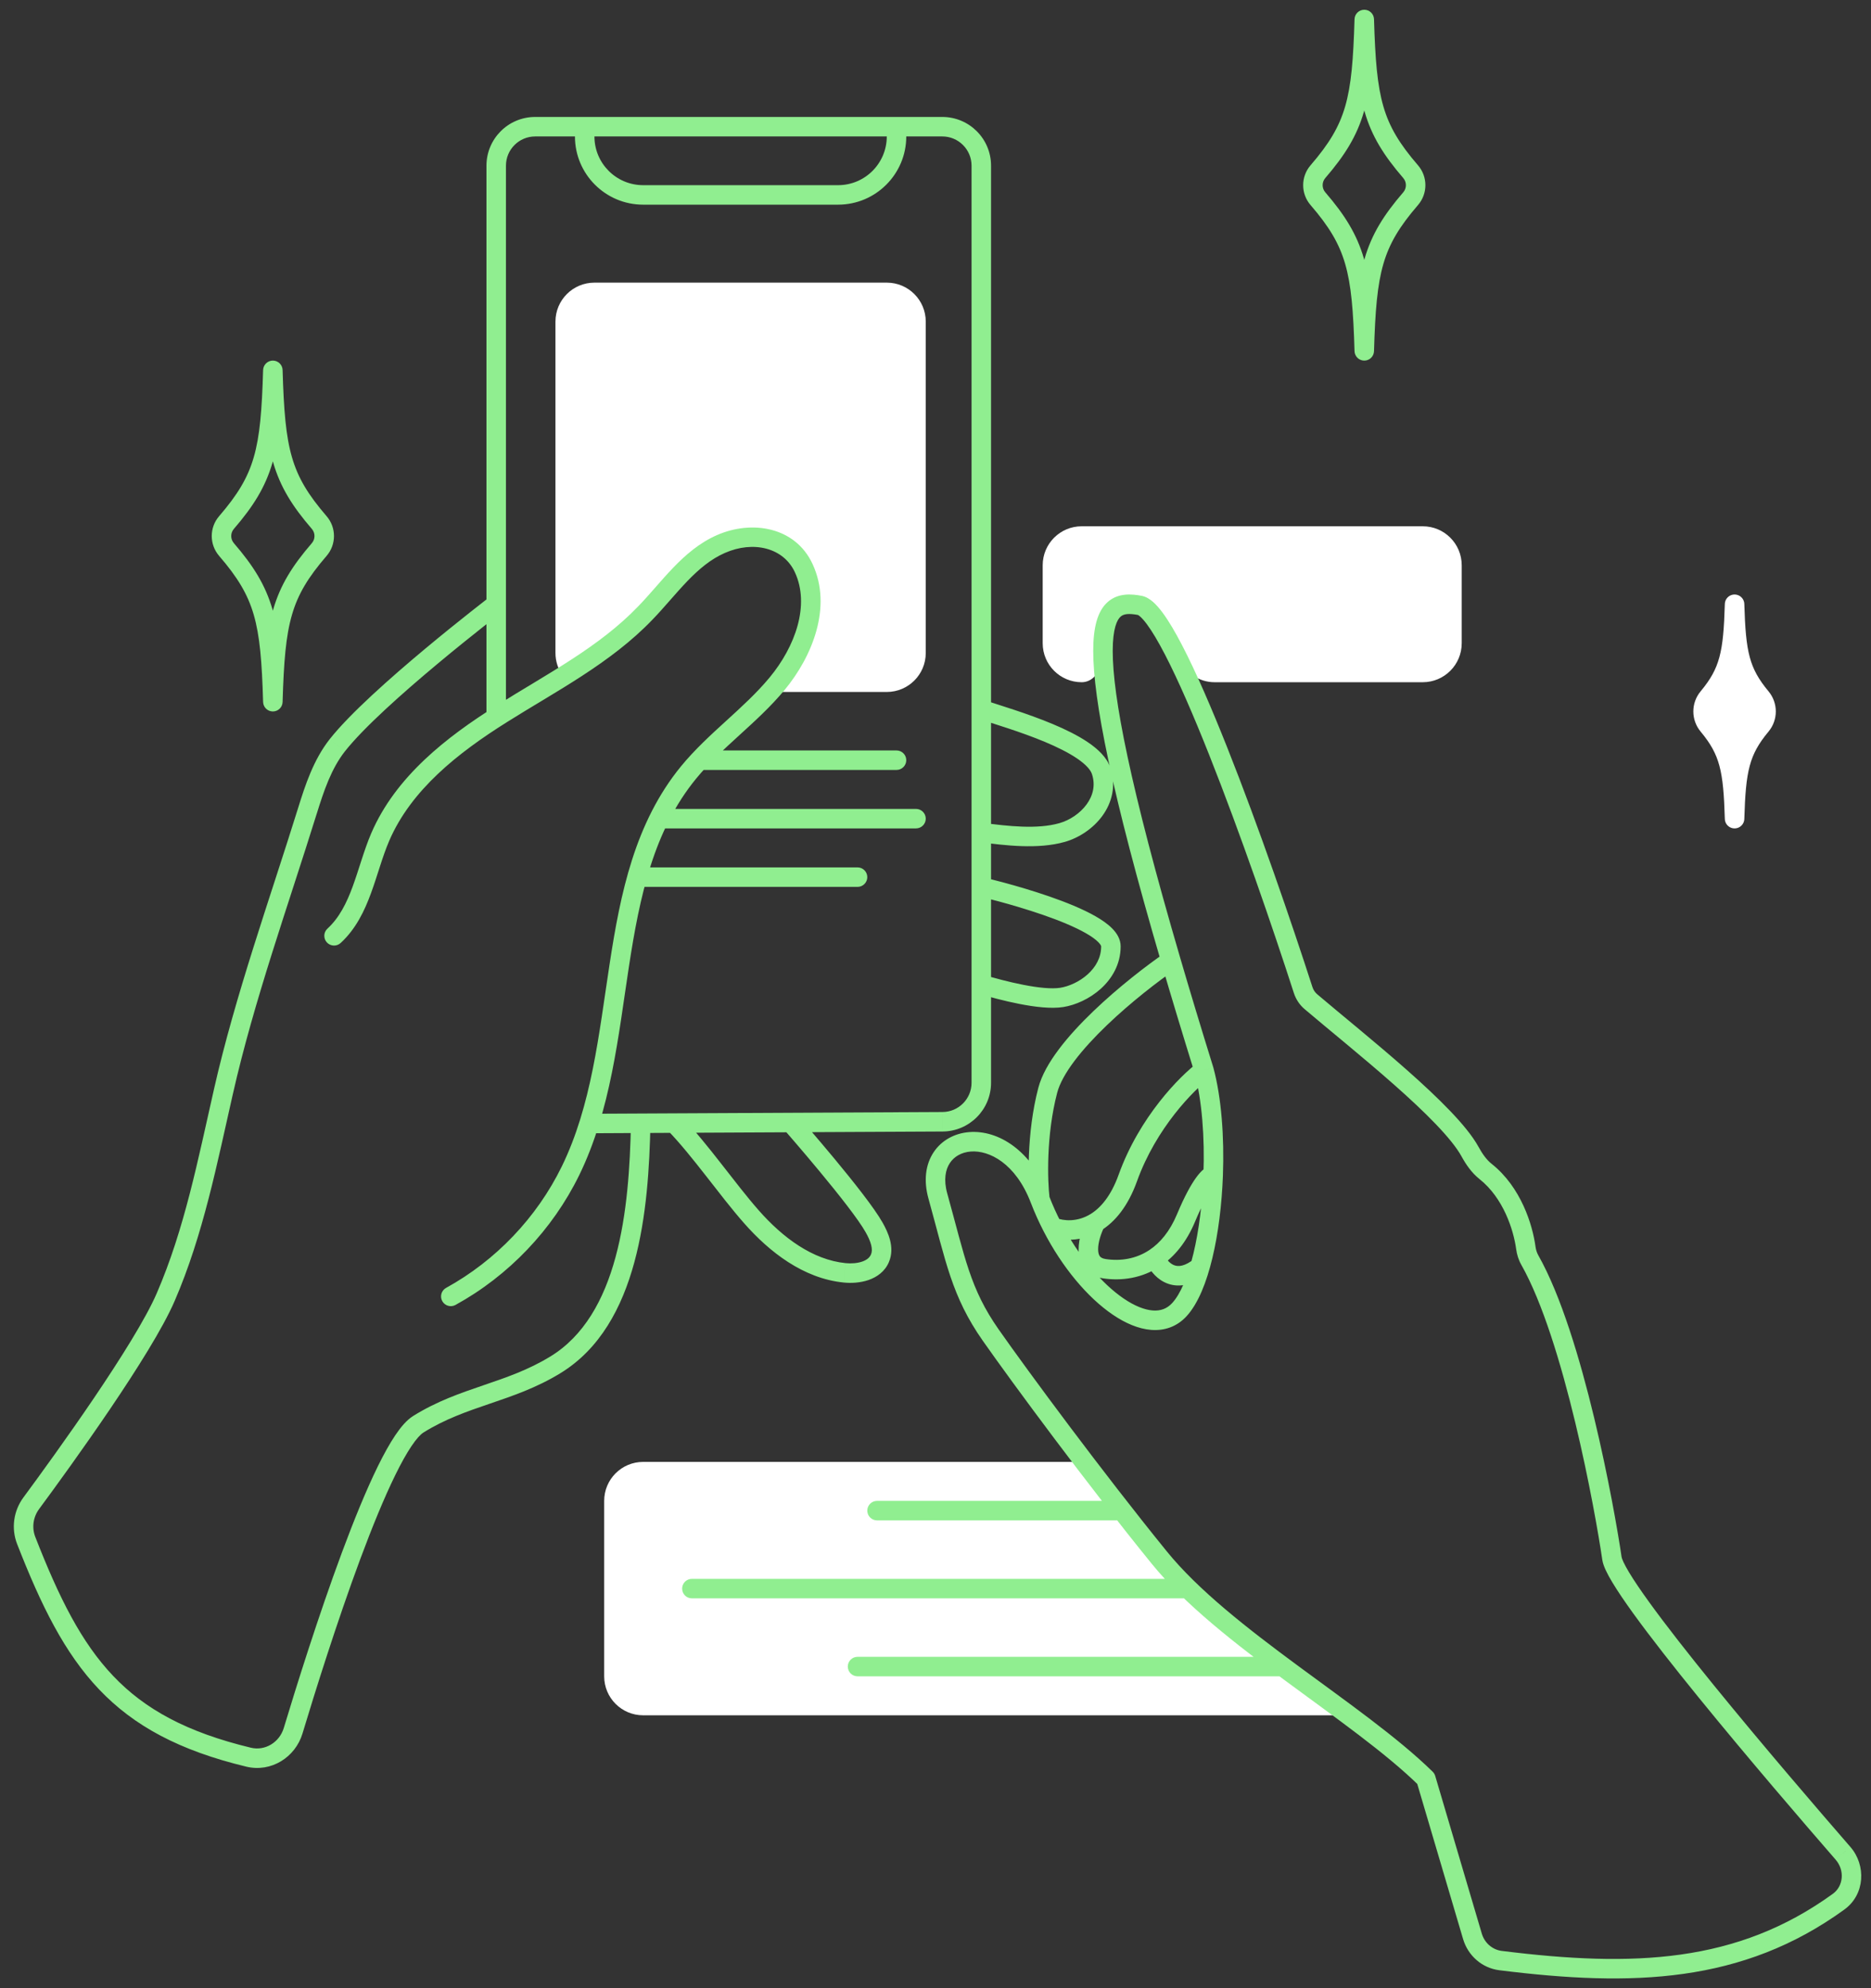 <svg width="96" height="102" viewBox="0 0 96 102" fill="yellow" xmlns="http://www.w3.org/2000/svg">
<rect x="0" y="0" width="96" height="102" fill="#333333" stroke="none"/>
<path d="M33 75H56C57.5 76.667 58.5 79 61 81.5C63.5 84 69.5 88 69.5 88H33C31.895 88 31 87.105 31 86V77C31 75.895 31.895 75 33 75Z" fill="white"/>
<path d="M55.5 27H73C74.105 27 75 27.895 75 29V33C75 34.105 74.105 35 73 35H62.319C61.519 35 60.814 34.516 60.502 33.779C59.963 32.51 59.168 31 58 31C56.762 31 56.442 32.695 56.438 34.003C56.436 34.531 56.028 35 55.5 35C54.395 35 53.5 34.105 53.5 33V29C53.5 27.895 54.395 27 55.5 27Z" fill="white"/>
<path d="M28.5 16.5V33.5C28.5 33.938 28.641 34.344 28.88 34.673L30 34L34.5 30C35 29.5 36.3 28.4 37.5 28C38.7 27.6 39.667 27.833 40 28C40.333 28.167 41.1 29 41.5 31C41.9 33 40.333 34.833 39.5 35.5H45.5C46.605 35.5 47.5 34.605 47.5 33.5V16.5C47.5 15.395 46.605 14.5 45.5 14.5H30.5C29.395 14.5 28.5 15.395 28.5 16.5Z" fill="white"/>
<path d="M90.359 35.789C89.258 34.467 89.075 33.507 89 31C88.925 33.507 88.742 34.467 87.641 35.789C87.299 36.2 87.299 36.8 87.641 37.211C88.742 38.533 88.925 39.493 89 42C89.075 39.493 89.258 38.533 90.359 37.211C90.701 36.8 90.701 36.2 90.359 35.789Z" fill="white" stroke="white" stroke-linecap="round" stroke-linejoin="round"/>
<path d="M35.5 81C35.224 81 35 81.224 35 81.5C35 81.776 35.224 82 35.5 82V81ZM45 77C44.724 77 44.5 77.224 44.5 77.5C44.5 77.776 44.724 78 45 78V77ZM44 85C43.724 85 43.5 85.224 43.5 85.5C43.5 85.776 43.724 86 44 86V85ZM14 19L14.5 18.985C14.492 18.715 14.271 18.5 14 18.5C13.73 18.5 13.508 18.715 13.5 18.985L14 19ZM16.379 26.809L16.758 26.482L16.379 26.809ZM11.621 26.809L11.242 26.482L11.621 26.809ZM14 36L13.5 36.014C13.508 36.285 13.73 36.5 14 36.5C14.271 36.5 14.492 36.285 14.5 36.014L14 36ZM16.379 28.191L16.758 28.518L16.379 28.191ZM11.621 28.191L11.242 28.518H11.242L11.621 28.191ZM46 39.5C46.276 39.5 46.5 39.276 46.5 39C46.5 38.724 46.276 38.5 46 38.5V39.5ZM47 42.5C47.276 42.5 47.5 42.276 47.5 42C47.5 41.724 47.276 41.5 47 41.5V42.5ZM44 45.5C44.276 45.5 44.5 45.276 44.5 45C44.5 44.724 44.276 44.5 44 44.5V45.5ZM22.889 66.072C22.647 66.205 22.559 66.509 22.692 66.751C22.825 66.993 23.129 67.081 23.371 66.948L22.889 66.072ZM29.27 60.07L29.719 60.29L29.719 60.29L29.27 60.07ZM35.33 39.63L34.943 39.313L34.943 39.313L35.33 39.63ZM41.24 29.15L40.786 29.36L40.786 29.361L41.24 29.15ZM36.99 27.91L37.191 28.368L37.192 28.368L36.99 27.91ZM33.11 31.45L32.751 31.102L32.749 31.104L33.11 31.45ZM25.75 36.62L26.016 37.044L26.017 37.043L25.75 36.62ZM19.51 42.94L19.051 42.742L19.05 42.743L19.51 42.94ZM16.801 47.642C16.598 47.829 16.585 48.146 16.772 48.349C16.959 48.552 17.276 48.565 17.479 48.378L16.801 47.642ZM25.764 31.397C25.983 31.23 26.025 30.916 25.857 30.696C25.69 30.477 25.376 30.435 25.156 30.603L25.764 31.397ZM17.31 38.23L16.918 37.92L16.917 37.921L17.31 38.23ZM15.77 41.61L16.247 41.759L16.248 41.759L15.77 41.61ZM11.46 56.02L11.947 56.131L11.948 56.13L11.46 56.02ZM8.5 66.55L8.041 66.352L8.041 66.352L8.5 66.55ZM21.46 73.07L21.195 72.646L21.195 72.647L21.46 73.07ZM28.48 70.03L28.221 69.603L28.219 69.603L28.48 70.03ZM33.374 57.636C33.38 57.36 33.161 57.131 32.885 57.126C32.608 57.12 32.38 57.34 32.374 57.615L33.374 57.636ZM50.509 35.921C50.247 35.833 49.964 35.974 49.876 36.236C49.788 36.498 49.929 36.781 50.191 36.869L50.509 35.921ZM50.415 42.214C50.141 42.179 49.89 42.371 49.854 42.645C49.819 42.919 50.011 43.17 50.285 43.206L50.415 42.214ZM50.464 45.013C50.195 44.95 49.926 45.118 49.863 45.386C49.8 45.655 49.968 45.924 50.237 45.987L50.464 45.013ZM50.492 50.02C50.227 49.942 49.949 50.094 49.871 50.358C49.792 50.623 49.944 50.901 50.209 50.98L50.492 50.02ZM40.996 57.31C40.814 57.103 40.498 57.082 40.29 57.264C40.083 57.447 40.062 57.762 40.244 57.97L40.996 57.31ZM44.85 62.97L44.414 63.215L44.414 63.215L44.85 62.97ZM45.15 64.55L44.691 64.352L44.688 64.358L45.15 64.55ZM43.34 65.3L43.391 64.803L43.39 64.803L43.34 65.3ZM34.974 57.292C34.781 57.094 34.465 57.089 34.267 57.281C34.068 57.474 34.064 57.79 34.256 57.988L34.974 57.292ZM30.223 57.14C29.947 57.142 29.724 57.367 29.726 57.643C29.727 57.919 29.952 58.142 30.228 58.14L30.223 57.14ZM48.36 57.55L48.358 57.05H48.357L48.36 57.55ZM48.35 6.5L48.35 7H48.35L48.35 6.5ZM27.46 6.5L27.46 6H27.46L27.46 6.5ZM24.96 36.804C24.96 37.08 25.184 37.304 25.46 37.304C25.736 37.304 25.96 37.08 25.96 36.804H24.96ZM46 6.5L46 6H46L46 6.5ZM12.755 90.149L12.873 89.663L12.755 90.149ZM15.041 88.791L15.52 88.936L15.041 88.791ZM1.604 77.121L1.201 76.824L1.604 77.121ZM1.344 79.03L1.81 78.848L1.344 79.03ZM70 1L70.5 0.986C70.492 0.715 70.271 0.5 70 0.5C69.73 0.5 69.508 0.715 69.5 0.986L70 1ZM72.379 8.809L72.758 8.482L72.379 8.809ZM67.621 8.809L67.242 8.482L67.621 8.809ZM70 18L69.5 18.015C69.508 18.285 69.73 18.5 70 18.5C70.271 18.5 70.492 18.285 70.5 18.015L70 18ZM72.379 10.191L72.758 10.518V10.518L72.379 10.191ZM67.621 10.191L67.242 10.518V10.518L67.621 10.191ZM94.562 95.078L94.94 94.75H94.939L94.562 95.078ZM82.708 79.952L82.213 80.025L82.708 79.952ZM78.493 64.643L78.928 64.397L78.493 64.643ZM78.289 64.018L77.794 64.086V64.086L78.289 64.018ZM76.222 60.098L76.532 59.706L76.222 60.098ZM75.425 59.081L75.864 58.841H75.864L75.425 59.081ZM67.264 51.392L66.941 51.773V51.773L67.264 51.392ZM66.863 50.79L66.387 50.944L66.863 50.79ZM58.483 31.059L58.576 30.567L58.483 31.059ZM48.121 61.358L47.639 61.492L48.121 61.358ZM73.16 91.252L73.64 91.11C73.615 91.028 73.571 90.954 73.51 90.895L73.16 91.252ZM60.076 49.284L60.556 49.143L60.076 49.284ZM61.774 54.903L62.257 54.772C62.255 54.766 62.254 54.76 62.252 54.754L61.774 54.903ZM60.507 67.195L60.14 66.855L60.507 67.195ZM53.995 62.945L53.551 63.174L53.995 62.945ZM57.868 60.432L58.339 60.601L57.868 60.432ZM56.655 65.087L56.731 64.593L56.655 65.087ZM60.855 62.484L60.393 62.291L60.855 62.484ZM59.263 64.54L58.984 64.124H58.984L59.263 64.54ZM61.681 65.531C61.91 65.376 61.969 65.065 61.815 64.837C61.66 64.608 61.349 64.548 61.12 64.703L61.681 65.531ZM75.551 99.34L75.071 99.482L75.551 99.34ZM76.99 100.583L77.052 100.087L76.99 100.583ZM94.34 97.56L94.047 97.155L94.34 97.56ZM60.951 81H35.5V82H60.951V81ZM57.563 77H45V78H57.563V77ZM65.811 85H44V86H65.811V85ZM13.5 19.015C13.56 21.076 13.666 22.52 14.021 23.742C14.383 24.985 14.994 25.968 16.001 27.135L16.758 26.482C15.809 25.382 15.29 24.524 14.982 23.462C14.666 22.378 14.56 21.052 14.5 18.985L13.5 19.015ZM13.5 18.985C13.44 21.052 13.334 22.378 13.019 23.462C12.71 24.524 12.191 25.382 11.242 26.482L11.999 27.135C13.006 25.968 13.617 24.985 13.979 23.742C14.334 22.52 14.44 21.076 14.5 19.015L13.5 18.985ZM14.5 36.014C14.56 33.948 14.666 32.622 14.982 31.538C15.29 30.476 15.809 29.618 16.758 28.518L16.001 27.865C14.994 29.032 14.383 30.015 14.021 31.258C13.666 32.48 13.56 33.924 13.5 35.986L14.5 36.014ZM14.5 35.986C14.44 33.924 14.334 32.48 13.979 31.258C13.617 30.015 13.006 29.032 11.999 27.865L11.242 28.518C12.191 29.618 12.71 30.476 13.019 31.538C13.334 32.622 13.44 33.948 13.5 36.014L14.5 35.986ZM11.242 26.482C10.739 27.066 10.739 27.934 11.242 28.518L11.999 27.865C11.819 27.656 11.819 27.344 11.999 27.135L11.242 26.482ZM16.001 27.135C16.181 27.344 16.181 27.656 16.001 27.865L16.758 28.518C17.262 27.934 17.262 27.066 16.758 26.482L16.001 27.135ZM46 38.5H36V39.5H46V38.5ZM47 41.5H34V42.5H47V41.5ZM44 44.5H33V45.5H44V44.5ZM23.371 66.948C26.101 65.449 28.354 63.082 29.719 60.29L28.821 59.85C27.546 62.458 25.439 64.672 22.889 66.072L23.371 66.948ZM29.719 60.29C31.337 56.978 31.723 53.158 32.269 49.592C32.822 45.983 33.537 42.611 35.717 39.947L34.943 39.313C32.573 42.209 31.833 45.833 31.281 49.441C30.722 53.092 30.354 56.712 28.821 59.851L29.719 60.29ZM35.717 39.947C36.37 39.15 37.136 38.448 37.933 37.721C38.722 37.002 39.544 36.256 40.255 35.4L39.485 34.761C38.827 35.554 38.058 36.254 37.26 36.982C36.47 37.702 35.65 38.451 34.943 39.313L35.717 39.947ZM40.255 35.4C41.671 33.694 42.716 31.143 41.694 28.94L40.786 29.361C41.565 31.038 40.809 33.166 39.485 34.761L40.255 35.4ZM41.694 28.94C40.8 27.006 38.55 26.676 36.788 27.453L37.192 28.368C38.65 27.725 40.201 28.094 40.786 29.36L41.694 28.94ZM36.789 27.452C35.892 27.845 35.176 28.466 34.544 29.123C34.227 29.452 33.925 29.797 33.632 30.131C33.336 30.468 33.049 30.795 32.751 31.102L33.469 31.798C33.787 31.47 34.09 31.125 34.383 30.791C34.68 30.453 34.967 30.126 35.264 29.817C35.859 29.199 36.468 28.685 37.191 28.368L36.789 27.452ZM32.749 31.104C30.725 33.215 28.077 34.563 25.484 36.197L26.017 37.043C28.503 35.477 31.335 34.025 33.471 31.796L32.749 31.104ZM25.484 36.197C22.92 37.806 20.305 39.834 19.051 42.742L19.969 43.138C21.095 40.526 23.48 38.635 26.016 37.044L25.484 36.197ZM19.05 42.743C18.856 43.198 18.697 43.669 18.548 44.128C18.396 44.593 18.258 45.038 18.099 45.472C17.782 46.338 17.408 47.083 16.801 47.642L17.479 48.378C18.262 47.657 18.703 46.732 19.038 45.816C19.206 45.359 19.353 44.885 19.499 44.437C19.646 43.982 19.794 43.547 19.97 43.137L19.05 42.743ZM25.46 31C25.156 30.603 25.156 30.603 25.156 30.603C25.156 30.603 25.156 30.603 25.156 30.603C25.156 30.603 25.155 30.604 25.155 30.604C25.154 30.604 25.153 30.605 25.152 30.607C25.148 30.609 25.144 30.612 25.138 30.617C25.126 30.626 25.108 30.64 25.085 30.657C25.039 30.693 24.972 30.745 24.885 30.812C24.712 30.947 24.462 31.142 24.157 31.383C23.546 31.866 22.71 32.536 21.811 33.286C20.028 34.774 17.95 36.613 16.918 37.92L17.703 38.54C18.66 37.327 20.657 35.551 22.452 34.054C23.342 33.311 24.17 32.647 24.776 32.168C25.079 31.928 25.327 31.735 25.498 31.602C25.584 31.536 25.65 31.484 25.695 31.45C25.718 31.432 25.735 31.419 25.747 31.41C25.753 31.406 25.757 31.403 25.76 31.4C25.761 31.399 25.762 31.398 25.763 31.398C25.763 31.398 25.764 31.398 25.764 31.397C25.764 31.397 25.764 31.397 25.764 31.397C25.764 31.397 25.764 31.397 25.46 31ZM16.917 37.921C16.082 38.984 15.66 40.28 15.293 41.462L16.248 41.759C16.62 40.56 16.998 39.437 17.703 38.539L16.917 37.921ZM15.293 41.462C13.832 46.153 12.068 51.064 10.972 55.91L11.948 56.13C13.032 51.336 14.769 46.508 16.247 41.759L15.293 41.462ZM10.973 55.909C10.157 59.494 9.468 63.055 8.041 66.352L8.959 66.749C10.432 63.345 11.143 59.666 11.947 56.131L10.973 55.909ZM8.041 66.352C7.483 67.644 6.189 69.703 4.809 71.742C3.436 73.768 2.006 75.734 1.201 76.824L2.006 77.418C2.815 76.323 4.254 74.345 5.637 72.303C7.011 70.273 8.359 68.14 8.959 66.748L8.041 66.352ZM0.878 79.212C2.103 82.35 3.305 84.802 5.084 86.672C6.876 88.556 9.214 89.81 12.638 90.635L12.873 89.663C9.58 88.87 7.433 87.691 5.809 85.983C4.171 84.262 3.026 81.964 1.81 78.848L0.878 79.212ZM15.52 88.936C16.148 86.853 17.279 83.229 18.486 79.982C19.09 78.358 19.709 76.839 20.29 75.658C20.58 75.067 20.857 74.571 21.111 74.192C21.374 73.801 21.583 73.583 21.726 73.494L21.195 72.647C20.867 72.852 20.562 73.216 20.281 73.634C19.992 74.064 19.693 74.604 19.392 75.216C18.79 76.442 18.157 77.997 17.549 79.634C16.331 82.91 15.192 86.558 14.562 88.647L15.52 88.936ZM21.725 73.494C22.83 72.804 23.947 72.417 25.124 72.016C26.29 71.618 27.517 71.205 28.741 70.457L28.219 69.603C27.103 70.285 25.98 70.667 24.801 71.07C23.633 71.468 22.41 71.887 21.195 72.646L21.725 73.494ZM28.739 70.458C30.79 69.213 31.917 67.081 32.547 64.761C33.178 62.441 33.329 59.863 33.374 57.636L32.374 57.615C32.33 59.828 32.179 62.303 31.582 64.499C30.985 66.697 29.961 68.547 28.221 69.603L28.739 70.458ZM50.191 36.869C50.977 37.133 52.352 37.534 53.615 38.062C54.244 38.326 54.82 38.611 55.261 38.91C55.719 39.221 55.955 39.495 56.026 39.708L56.974 39.392C56.796 38.855 56.327 38.424 55.823 38.082C55.302 37.729 54.657 37.414 54.001 37.14C52.693 36.593 51.243 36.167 50.509 35.921L50.191 36.869ZM56.026 39.708C56.216 40.279 56.083 40.813 55.756 41.264C55.42 41.726 54.892 42.078 54.363 42.229L54.638 43.191C55.369 42.982 56.09 42.505 56.565 41.852C57.047 41.188 57.284 40.321 56.974 39.392L56.026 39.708ZM54.363 42.229C53.22 42.556 51.738 42.387 50.415 42.214L50.285 43.206C51.562 43.373 53.26 43.584 54.638 43.191L54.363 42.229ZM50.35 45.5C50.237 45.987 50.237 45.987 50.237 45.987C50.237 45.987 50.237 45.987 50.237 45.987C50.237 45.987 50.237 45.987 50.237 45.987C50.238 45.987 50.239 45.987 50.241 45.988C50.243 45.989 50.248 45.99 50.254 45.991C50.266 45.994 50.284 45.998 50.308 46.004C50.355 46.015 50.425 46.032 50.515 46.055C50.694 46.099 50.95 46.165 51.258 46.248C51.876 46.415 52.695 46.653 53.512 46.935C54.334 47.219 55.13 47.542 55.713 47.875C56.006 48.042 56.221 48.199 56.357 48.338C56.424 48.406 56.462 48.461 56.482 48.499C56.491 48.518 56.496 48.531 56.498 48.539C56.5 48.547 56.5 48.55 56.5 48.55H57.5C57.5 48.173 57.294 47.866 57.072 47.639C56.844 47.406 56.54 47.196 56.209 47.007C55.545 46.627 54.679 46.281 53.839 45.99C52.993 45.697 52.15 45.453 51.52 45.283C51.204 45.198 50.941 45.13 50.757 45.084C50.664 45.061 50.592 45.044 50.542 45.032C50.517 45.026 50.498 45.021 50.484 45.018C50.478 45.016 50.473 45.015 50.469 45.014C50.468 45.014 50.466 45.014 50.465 45.013C50.465 45.013 50.464 45.013 50.464 45.013C50.464 45.013 50.464 45.013 50.464 45.013C50.464 45.013 50.464 45.013 50.35 45.5ZM56.5 48.55C56.5 49.125 56.225 49.611 55.807 49.987C55.383 50.369 54.842 50.606 54.402 50.676L54.559 51.664C55.188 51.564 55.907 51.242 56.476 50.731C57.05 50.214 57.5 49.475 57.5 48.55H56.5ZM54.402 50.676C53.961 50.746 53.268 50.674 52.504 50.524C51.758 50.379 51.01 50.173 50.492 50.02L50.209 50.98C50.74 51.137 51.522 51.352 52.312 51.506C53.083 51.657 53.929 51.764 54.559 51.664L54.402 50.676ZM40.62 57.64C40.244 57.97 40.244 57.97 40.244 57.97C40.244 57.97 40.244 57.97 40.244 57.97C40.245 57.97 40.245 57.97 40.245 57.971C40.245 57.971 40.246 57.972 40.247 57.973C40.248 57.974 40.251 57.977 40.254 57.981C40.26 57.988 40.27 57.999 40.282 58.014C40.308 58.042 40.345 58.085 40.392 58.139C40.487 58.249 40.624 58.407 40.791 58.601C41.124 58.989 41.577 59.52 42.054 60.096C43.022 61.263 44.046 62.558 44.414 63.215L45.286 62.726C44.864 61.972 43.773 60.602 42.824 59.457C42.342 58.876 41.885 58.34 41.549 57.949C41.381 57.753 41.243 57.594 41.147 57.483C41.099 57.428 41.061 57.385 41.035 57.355C41.023 57.341 41.013 57.33 41.006 57.322C41.003 57.318 41 57.315 40.999 57.313C40.998 57.312 40.997 57.312 40.997 57.311C40.996 57.311 40.996 57.311 40.996 57.311C40.996 57.31 40.996 57.31 40.996 57.31C40.996 57.31 40.996 57.31 40.62 57.64ZM44.414 63.215C44.542 63.441 44.647 63.664 44.699 63.872C44.751 64.077 44.743 64.231 44.691 64.352L45.609 64.748C45.777 64.359 45.754 63.964 45.669 63.626C45.584 63.291 45.429 62.979 45.286 62.725L44.414 63.215ZM44.688 64.358C44.625 64.511 44.484 64.638 44.239 64.723C43.991 64.808 43.682 64.832 43.391 64.803L43.29 65.798C43.688 65.838 44.149 65.812 44.566 65.668C44.986 65.522 45.406 65.239 45.612 64.742L44.688 64.358ZM43.39 64.803C41.686 64.631 40.163 63.493 38.935 62.1L38.185 62.761C39.477 64.227 41.214 65.589 43.29 65.798L43.39 64.803ZM38.935 62.1C38.318 61.399 37.674 60.557 37.004 59.701C36.341 58.853 35.654 57.993 34.974 57.292L34.256 57.988C34.895 58.647 35.551 59.467 36.216 60.317C36.874 61.158 37.542 62.032 38.185 62.761L38.935 62.1ZM30.228 58.14L48.362 58.05L48.357 57.05L30.223 57.14L30.228 58.14ZM50.85 55.55V8.5H49.85V55.55H50.85ZM24.96 8.5V36.804H25.96V8.5H24.96ZM27.46 6C26.079 6 24.96 7.12 24.96 8.5H25.96C25.96 7.672 26.632 7 27.46 7L27.46 6ZM50.85 8.5C50.85 7.119 49.731 6 48.35 6L48.35 7C49.178 7 49.85 7.672 49.85 8.5H50.85ZM48.362 58.05C49.738 58.043 50.85 56.926 50.85 55.55H49.85C49.85 56.376 49.183 57.046 48.358 57.05L48.362 58.05ZM48.35 6L46 6L46 7L48.35 7L48.35 6ZM45.5 6.5V7H46.5V6.5H45.5ZM46 6L30 6L30 7L46 7L46 6ZM30 6L27.46 6L27.46 7L30 7L30 6ZM29.5 6.5V7H30.5V6.5H29.5ZM33 10.5H43V9.5H33V10.5ZM45.5 7C45.5 8.381 44.381 9.5 43 9.5V10.5C44.933 10.5 46.5 8.933 46.5 7H45.5ZM12.638 90.635C13.914 90.942 15.152 90.155 15.52 88.936L14.562 88.647C14.337 89.396 13.595 89.837 12.873 89.663L12.638 90.635ZM29.5 7C29.5 8.933 31.067 10.5 33 10.5V9.5C31.619 9.5 30.5 8.381 30.5 7H29.5ZM1.201 76.824C0.695 77.511 0.566 78.41 0.878 79.212L1.81 78.848C1.625 78.373 1.699 77.834 2.006 77.418L1.201 76.824ZM69.5 1.014C69.56 3.076 69.666 4.52 70.021 5.742C70.383 6.985 70.994 7.968 72.001 9.135L72.758 8.482C71.809 7.382 71.29 6.524 70.981 5.462C70.666 4.378 70.56 3.052 70.5 0.986L69.5 1.014ZM69.5 0.986C69.44 3.052 69.334 4.378 69.019 5.462C68.71 6.524 68.191 7.382 67.242 8.482L67.999 9.135C69.006 7.968 69.617 6.985 69.979 5.742C70.334 4.52 70.44 3.076 70.5 1.014L69.5 0.986ZM70.5 18.015C70.56 15.948 70.666 14.622 70.981 13.538C71.29 12.476 71.809 11.618 72.758 10.518L72.001 9.865C70.994 11.032 70.383 12.015 70.021 13.258C69.666 14.48 69.56 15.924 69.5 17.985L70.5 18.015ZM70.5 17.985C70.44 15.924 70.334 14.48 69.979 13.258C69.617 12.015 69.006 11.032 67.999 9.865L67.242 10.518C68.191 11.618 68.71 12.476 69.019 13.538C69.334 14.622 69.44 15.948 69.5 18.015L70.5 17.985ZM67.242 8.482C66.739 9.066 66.739 9.934 67.242 10.518L67.999 9.865C67.819 9.656 67.819 9.344 67.999 9.135L67.242 8.482ZM72.001 9.135C72.181 9.344 72.181 9.656 72.001 9.865L72.758 10.518C73.262 9.934 73.262 9.066 72.758 8.482L72.001 9.135ZM94.939 94.75C93.355 92.926 90.456 89.558 87.924 86.444C86.657 84.886 85.487 83.397 84.621 82.199C84.187 81.599 83.834 81.079 83.585 80.664C83.46 80.456 83.365 80.281 83.299 80.14C83.23 79.991 83.207 79.91 83.203 79.88L82.213 80.025C82.239 80.199 82.31 80.386 82.393 80.562C82.478 80.747 82.592 80.954 82.728 81.179C82.998 81.629 83.369 82.175 83.81 82.785C84.693 84.005 85.877 85.511 87.148 87.075C89.69 90.202 92.598 93.58 94.185 95.406L94.939 94.75ZM83.203 79.88C83.016 78.601 82.523 75.756 81.793 72.727C81.067 69.713 80.094 66.458 78.928 64.397L78.058 64.889C79.148 66.817 80.096 69.951 80.821 72.961C81.543 75.957 82.03 78.772 82.213 80.025L83.203 79.88ZM78.785 63.95C78.632 62.832 78.045 60.905 76.532 59.706L75.911 60.489C77.135 61.459 77.657 63.086 77.794 64.086L78.785 63.95ZM75.864 58.841C75.557 58.28 75.026 57.641 74.394 56.982C73.757 56.317 72.99 55.604 72.188 54.895C70.591 53.483 68.803 52.044 67.588 51.011L66.941 51.773C68.19 52.835 69.933 54.237 71.526 55.645C72.319 56.345 73.062 57.037 73.672 57.674C74.289 58.318 74.745 58.88 74.987 59.321L75.864 58.841ZM67.339 50.636C66.26 47.296 64.59 42.432 62.973 38.36C62.165 36.325 61.366 34.476 60.656 33.11C60.303 32.428 59.963 31.851 59.648 31.427C59.491 31.216 59.33 31.029 59.167 30.885C59.01 30.747 58.811 30.612 58.576 30.567L58.391 31.55C58.37 31.546 58.406 31.548 58.505 31.635C58.597 31.716 58.711 31.843 58.846 32.024C59.114 32.385 59.425 32.908 59.769 33.571C60.455 34.892 61.239 36.705 62.043 38.729C63.649 42.774 65.312 47.615 66.387 50.944L67.339 50.636ZM53.825 61.348C52.93 59.019 51.224 57.963 49.73 58.08C48.989 58.138 48.315 58.493 47.903 59.115C47.49 59.738 47.381 60.565 47.639 61.492L48.602 61.225C48.406 60.517 48.515 60.001 48.737 59.667C48.959 59.331 49.337 59.114 49.809 59.077C50.741 59.004 52.108 59.667 52.891 61.706L53.825 61.348ZM47.639 61.492C48.534 64.718 48.825 66.501 50.427 68.785L51.246 68.211C49.768 66.104 49.523 64.54 48.602 61.225L47.639 61.492ZM50.427 68.785C51.974 70.989 55.754 76.11 59.093 80.223L59.87 79.593C56.547 75.5 52.781 70.398 51.246 68.211L50.427 68.785ZM59.093 80.223C60.805 82.331 63.399 84.342 65.959 86.231C68.546 88.141 71.09 89.922 72.81 91.609L73.51 90.895C71.725 89.144 69.096 87.304 66.553 85.427C63.982 83.529 61.49 81.588 59.87 79.593L59.093 80.223ZM58.576 30.567C58.066 30.471 57.373 30.408 56.833 30.887C56.313 31.35 56.093 32.18 56.093 33.399C56.093 35.874 57.011 40.59 59.596 49.424L60.556 49.143C57.966 40.292 57.093 35.709 57.093 33.399C57.093 32.225 57.321 31.792 57.497 31.635C57.654 31.496 57.906 31.459 58.391 31.55L58.576 30.567ZM59.596 49.424C60.098 51.138 60.663 53.009 61.297 55.051L62.252 54.754C61.619 52.717 61.056 50.852 60.556 49.143L59.596 49.424ZM59.793 48.871C58.845 49.522 57.391 50.638 56.094 51.883C55.446 52.505 54.828 53.167 54.333 53.826C53.841 54.478 53.445 55.158 53.274 55.815L54.242 56.067C54.365 55.593 54.674 55.035 55.131 54.427C55.585 53.825 56.162 53.204 56.786 52.604C58.036 51.404 59.447 50.322 60.359 49.696L59.793 48.871ZM53.274 55.815C52.664 58.153 52.744 60.624 52.862 61.588L53.854 61.467C53.747 60.59 53.672 58.251 54.242 56.067L53.274 55.815ZM60.14 66.855C59.872 67.144 59.544 67.261 59.146 67.231C58.727 67.199 58.218 67.001 57.657 66.62C56.538 65.859 55.34 64.459 54.439 62.715L53.551 63.174C54.507 65.025 55.804 66.57 57.096 67.447C57.74 67.885 58.416 68.178 59.071 68.228C59.746 68.279 60.38 68.067 60.874 67.535L60.14 66.855ZM54.439 62.715C54.213 62.277 54.006 61.82 53.825 61.348L52.891 61.706C53.086 62.214 53.308 62.705 53.551 63.174L54.439 62.715ZM58.339 60.601C59.326 57.855 61.262 55.91 62.074 55.303L61.475 54.502C60.538 55.203 58.463 57.299 57.398 60.263L58.339 60.601ZM53.806 63.408C54.43 63.662 55.476 63.753 56.48 63.136L55.957 62.284C55.265 62.709 54.56 62.635 54.183 62.482L53.806 63.408ZM56.48 63.136C57.213 62.686 57.877 61.886 58.339 60.601L57.398 60.263C56.996 61.382 56.456 61.977 55.957 62.284L56.48 63.136ZM55.772 62.484C55.574 62.875 55.341 63.505 55.344 64.099C55.345 64.401 55.408 64.74 55.616 65.029C55.833 65.332 56.165 65.518 56.579 65.581L56.731 64.593C56.536 64.563 56.463 64.494 56.428 64.445C56.383 64.383 56.345 64.273 56.344 64.094C56.342 63.725 56.5 63.26 56.664 62.936L55.772 62.484ZM61.292 55.033C61.67 56.432 61.82 58.35 61.747 60.276L62.747 60.314C62.821 58.329 62.671 56.303 62.257 54.772L61.292 55.033ZM61.747 60.276C61.694 61.708 61.519 63.123 61.235 64.306C60.946 65.511 60.562 66.4 60.14 66.855L60.874 67.535C61.478 66.882 61.91 65.779 62.207 64.539C62.51 63.278 62.691 61.797 62.747 60.314L61.747 60.276ZM61.316 62.677C61.682 61.8 61.975 61.287 62.179 61.005C62.282 60.863 62.352 60.794 62.386 60.766C62.403 60.752 62.401 60.757 62.379 60.767C62.362 60.775 62.294 60.803 62.193 60.792L62.301 59.798C62.162 59.783 62.045 59.821 61.969 59.855C61.889 59.891 61.817 59.94 61.755 59.991C61.63 60.092 61.502 60.235 61.369 60.419C61.103 60.787 60.775 61.377 60.393 62.291L61.316 62.677ZM56.579 65.581C57.543 65.729 58.605 65.581 59.541 64.955L58.984 64.124C58.289 64.589 57.49 64.709 56.731 64.593L56.579 65.581ZM59.541 64.955C60.26 64.474 60.877 63.728 61.316 62.677L60.393 62.291C60.019 63.186 59.519 63.766 58.984 64.124L59.541 64.955ZM58.799 64.727C58.935 65.064 59.238 65.527 59.739 65.778C60.285 66.052 60.959 66.02 61.681 65.531L61.12 64.703C60.645 65.025 60.357 64.969 60.187 64.884C59.971 64.776 59.804 64.545 59.726 64.353L58.799 64.727ZM67.588 51.011C67.472 50.913 67.387 50.786 67.339 50.636L66.387 50.944C66.492 51.267 66.68 51.552 66.941 51.773L67.588 51.011ZM76.532 59.706C76.275 59.502 76.058 59.196 75.864 58.841L74.987 59.321C75.206 59.721 75.5 60.163 75.911 60.489L76.532 59.706ZM78.928 64.397C78.855 64.268 78.808 64.118 78.785 63.95L77.794 64.086C77.831 64.359 77.913 64.633 78.058 64.889L78.928 64.397ZM72.681 91.393L75.071 99.482L76.03 99.199L73.64 91.11L72.681 91.393ZM76.928 101.079C83.764 101.935 89.406 101.755 94.634 97.965L94.047 97.155C89.135 100.716 83.817 100.934 77.052 100.087L76.928 101.079ZM75.071 99.482C75.323 100.333 76.044 100.968 76.928 101.079L77.052 100.087C76.578 100.027 76.173 99.682 76.03 99.199L75.071 99.482ZM94.185 95.406C94.664 95.957 94.582 96.767 94.047 97.155L94.634 97.965C95.696 97.194 95.76 95.694 94.94 94.75L94.185 95.406Z" fill="lightgreen"/>
</svg>
